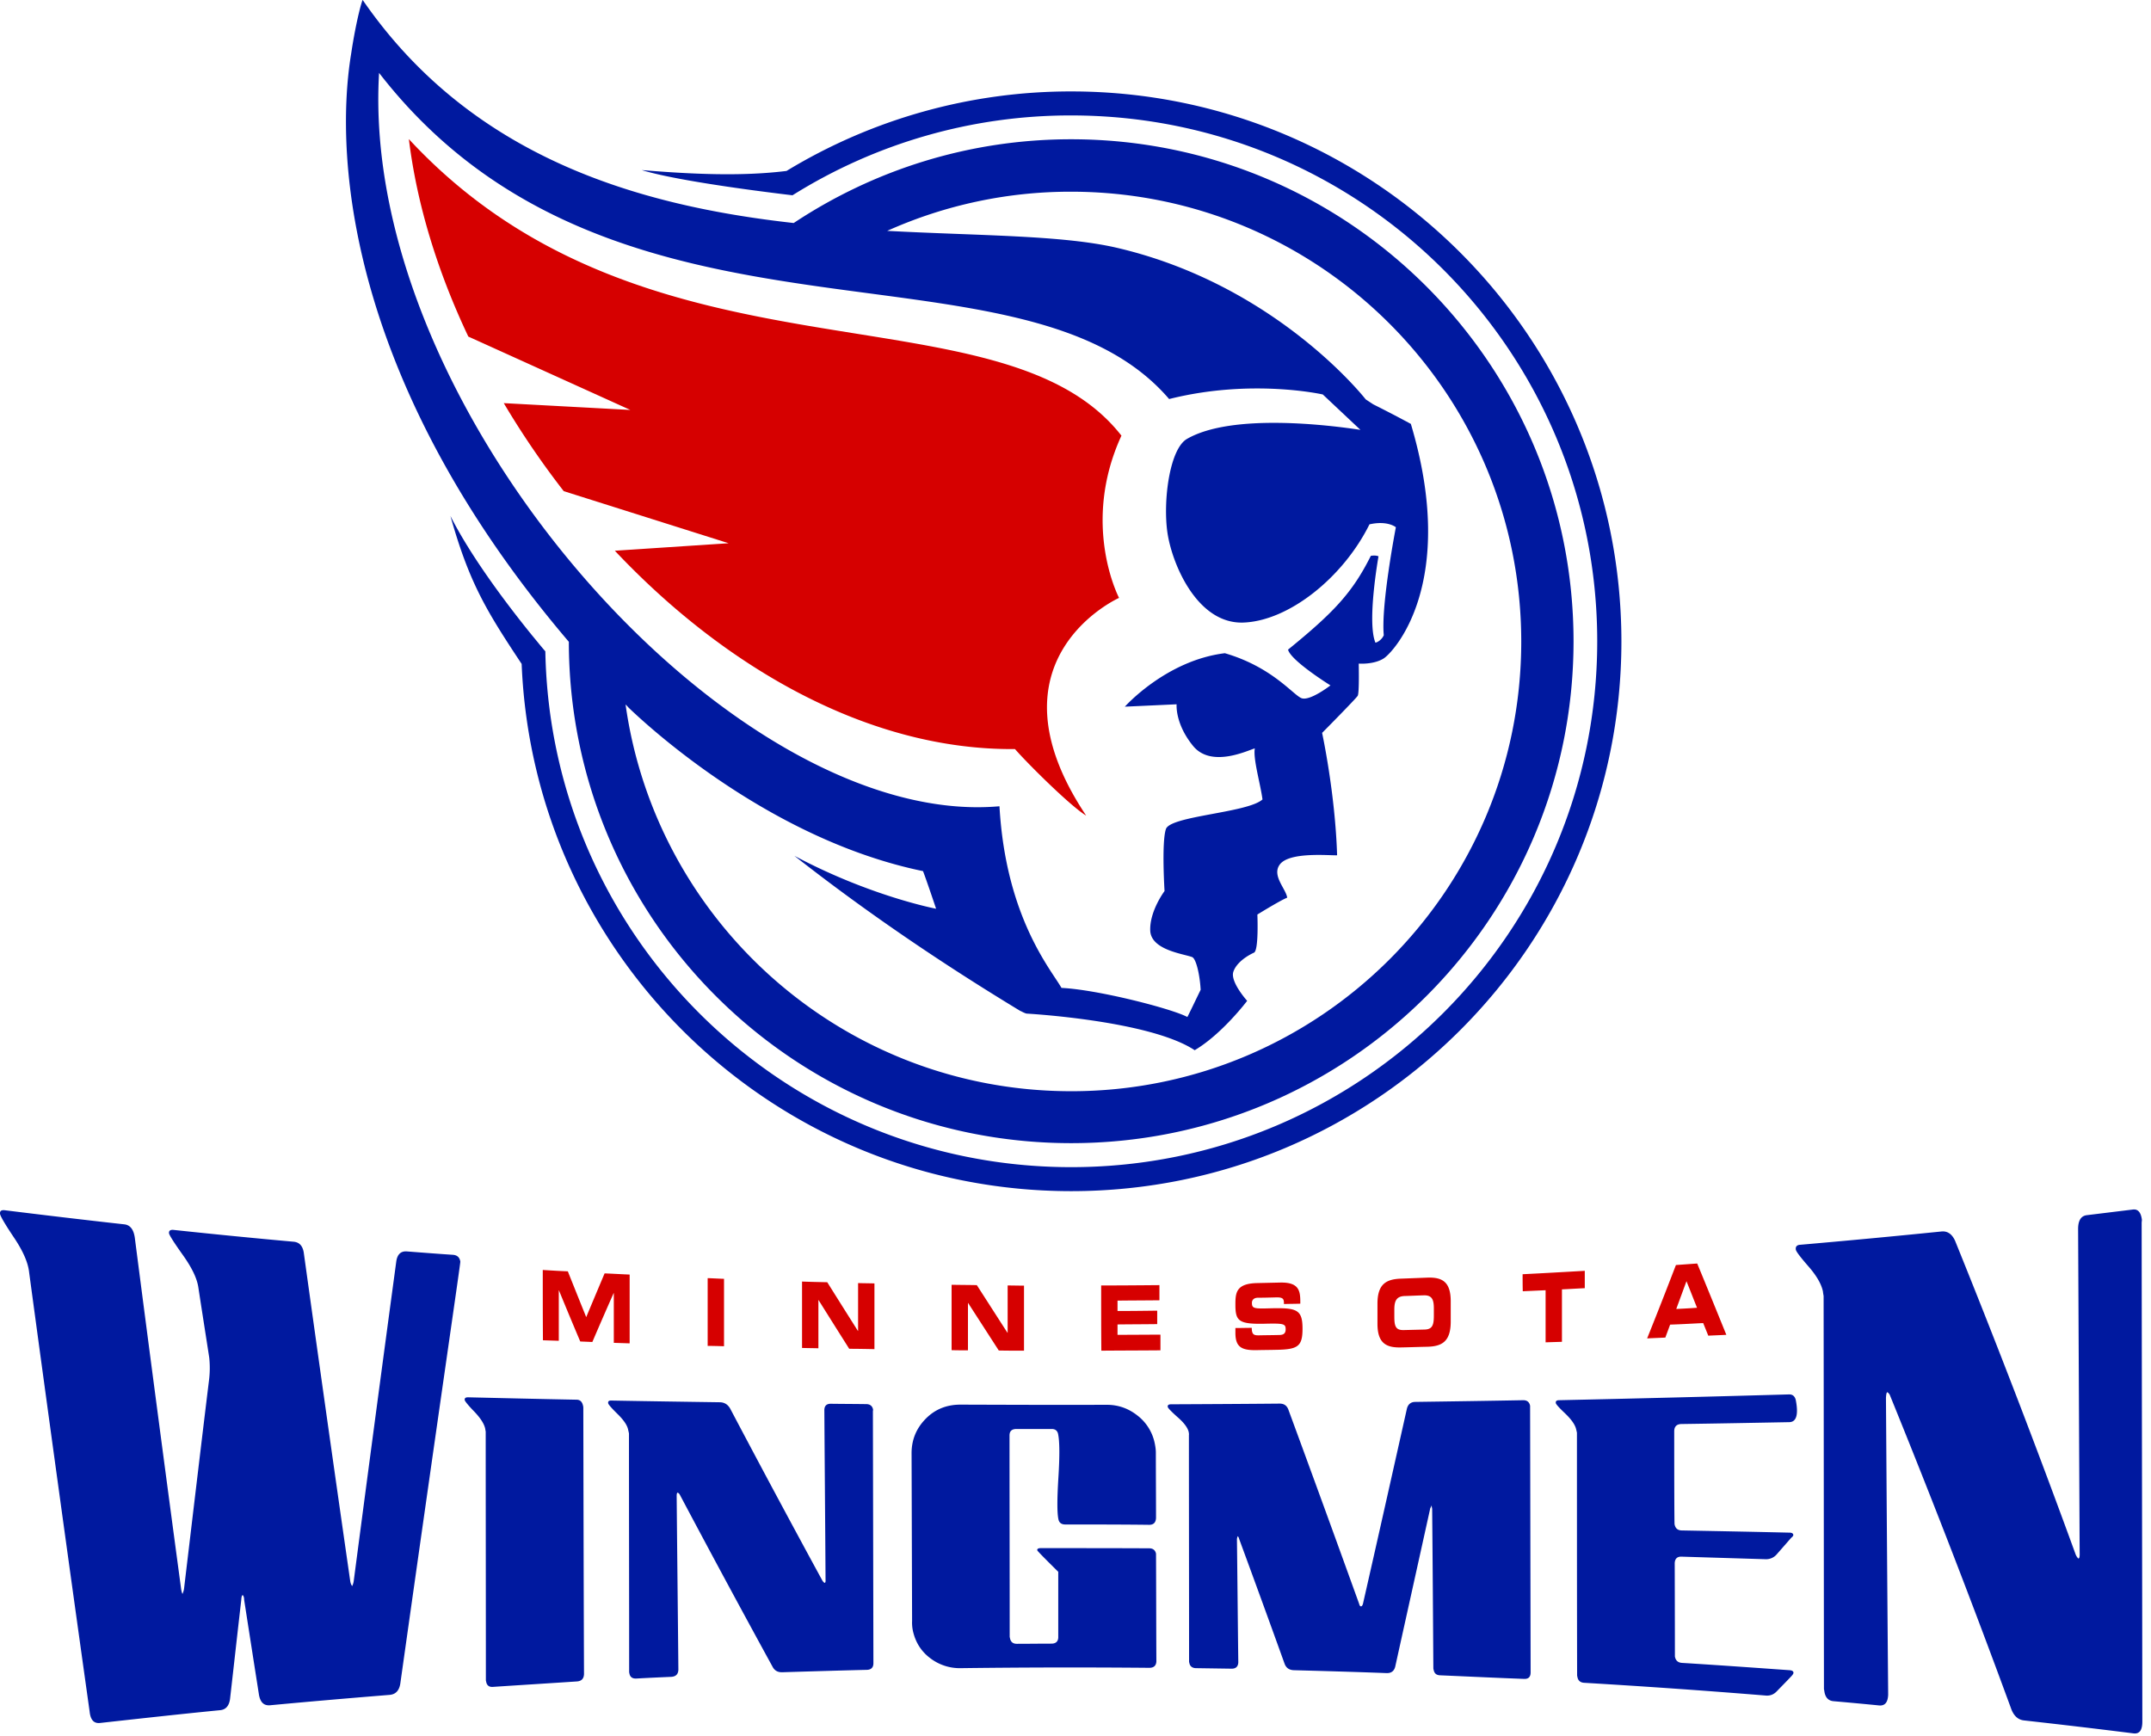 <svg width="197" height="159" viewBox="0 0 197 159" fill="none" xmlns="http://www.w3.org/2000/svg"><path d="M2.672 116.58c-.093-.92-.561-1.981-1.388-3.213-.827-1.231-1.248-1.964-1.28-2.167-.03-.265.094-.374.422-.343 3.65.452 7.317.889 10.968 1.294.53.063.842.468.951 1.216a6149.618 6149.618 0 0 0 4.244 32.186c.031.187.062.327.125.452.078-.187.124-.343.14-.468.765-6.409 1.513-12.755 2.278-19.024a9.03 9.03 0 0 0 .031-2.152c-.328-2.136-.67-4.288-.998-6.44-.125-.842-.609-1.825-1.42-2.963-.812-1.138-1.233-1.809-1.264-1.98-.031-.25.125-.359.468-.312 3.65.39 7.286.748 10.937 1.076.561.046.873.421.951 1.122a6087.291 6087.291 0 0 0 4.244 30.003c.031.171.093.312.171.421a1.53 1.53 0 0 0 .14-.437 7430.974 7430.974 0 0 1 3.901-29.3c.094-.655.421-.967.983-.92 1.404.109 2.808.218 4.212.311.39.032.609.234.671.624.016.172-1.81 12.506-5.491 38.61-.094.671-.422 1.029-.983 1.076-3.65.296-7.302.608-10.952.951-.562.047-.89-.265-1.014-.951-.453-2.885-.905-5.785-1.358-8.701 0-.172-.031-.328-.125-.437-.078 0-.124.156-.14.452-.343 2.963-.67 5.942-1.014 8.935-.063.718-.375 1.108-.936 1.154-3.666.359-7.317.765-10.983 1.17-.562.062-.874-.281-.952-1.029a7949.036 7949.036 0 0 1-5.539-40.216zm42.483 37.939c-.344.031-.562-.125-.624-.452-.016-.078-.032-.125-.032-.156 0-7.594-.015-15.188-.015-22.782a3.748 3.748 0 0 1-.047-.265c-.094-.437-.421-.952-.983-1.544-.577-.593-.858-.951-.89-1.061-.03-.187.063-.265.313-.265 3.307.078 6.615.156 9.922.219.328 0 .515.187.593.53.016.031.016.093.031.156.016 8.155.032 16.295.063 24.451-.016.421-.234.639-.64.67-2.574.172-5.133.328-7.691.499zm11.435-24.965c-.577-.562-.873-.905-.889-1.014-.031-.171.063-.265.312-.249 3.292.062 6.6.109 9.891.156.437 0 .75.202.968.577a1310.83 1310.83 0 0 0 8.424 15.718.668.668 0 0 0 .219.249c.078 0 .109-.109.093-.296-.03-5.161-.078-10.323-.109-15.469-.015-.436.187-.655.624-.639 1.077.015 2.153.015 3.214.031.343 0 .562.172.624.499 0 .031 0 .078-.016.14l.047 23.095c0 .389-.203.608-.64.608-2.558.062-5.117.14-7.69.218-.438.016-.734-.156-.921-.53a1309.882 1309.882 0 0 1-8.472-15.718.423.423 0 0 0-.203-.203c-.062 0-.093.109-.093.312.047 5.302.109 10.603.156 15.905-.016.421-.234.624-.64.655-1.076.047-2.137.094-3.214.156-.343.016-.561-.125-.624-.437a.908.908 0 0 1-.03-.156c0-7.282-.017-14.58-.017-21.862-.015-.062-.03-.156-.062-.265-.062-.437-.39-.92-.952-1.481zm40.97 10.089c-.344 0-.562-.156-.625-.484-.125-.561-.125-1.84 0-3.836.125-1.996.11-3.321-.031-3.976-.063-.296-.265-.452-.577-.452h-3.23c-.437 0-.64.202-.64.592 0 6.16.016 12.319.016 18.463.016.063.031.109.031.14.078.328.281.484.624.484 1.061 0 2.122-.016 3.168-.016.42 0 .64-.218.624-.639v-5.941c-1.264-1.248-1.904-1.903-1.92-1.965-.03-.125.079-.203.313-.203 3.307 0 6.63 0 9.938.016.343 0 .561.171.624.499v.14c.015 3.244.015 6.472.031 9.715-.016.39-.234.593-.64.593a795.4 795.4 0 0 0-17.27.031 4.443 4.443 0 0 1-2.808-.92c-.827-.624-1.342-1.45-1.576-2.48a3.668 3.668 0 0 1-.078-.935l-.047-15.422c.016-1.185.437-2.215 1.295-3.088.858-.873 1.919-1.294 3.183-1.294 4.461.015 8.939.031 13.401.015 1.045 0 1.981.328 2.808.983a4.284 4.284 0 0 1 1.576 2.51c.062.297.109.593.109.889 0 1.996.016 3.977.016 5.973-.016.421-.219.639-.624.639-2.575-.031-5.133-.031-7.692-.031zm34.322 13.816c-.328-.016-.515-.172-.577-.484a.838.838 0 0 1-.031-.156c-.032-4.88-.063-9.746-.11-14.626-.015-.063-.031-.125-.031-.172-.016-.047-.015-.094-.031-.125a.75.75 0 0 1-.109.25c-1.077 4.881-2.153 9.73-3.214 14.533-.109.405-.375.593-.796.577-2.824-.109-5.663-.187-8.487-.265-.437-.016-.718-.218-.858-.624-1.373-3.82-2.761-7.625-4.15-11.399-.031-.125-.078-.218-.14-.249-.032.093-.047.187-.063.249.047 3.774.078 7.532.125 11.306-.016.389-.234.592-.64.577l-3.213-.047c-.344 0-.562-.156-.625-.452-.015-.063-.031-.11-.031-.156 0-6.924-.015-13.832-.015-20.756.015-.062 0-.14-.016-.249-.078-.39-.421-.858-1.014-1.372-.593-.53-.889-.842-.905-.936-.031-.171.063-.249.312-.249 3.308-.016 6.631-.032 9.938-.063.406 0 .671.187.811.593a2751.95 2751.95 0 0 1 6.459 17.73c.047.171.094.249.172.249.078 0 .14-.078.187-.249 1.342-5.895 2.668-11.82 4.01-17.808.093-.437.359-.671.78-.671 3.292-.046 6.599-.093 9.891-.156.343 0 .562.172.624.515v.156l.047 24.264c0 .421-.203.623-.64.592-2.527-.093-5.086-.218-7.66-.327zm31.951-25.73c.344-.015.562.172.64.546.25 1.325.047 1.996-.624 1.996-3.292.062-6.584.125-9.876.171-.421.016-.639.234-.639.671 0 5.598.015 8.436.031 8.514.078.374.281.546.64.561 3.291.063 6.583.125 9.875.203.219 0 .328.063.359.187.016.078-.047.172-.187.281l-1.311 1.497a1.281 1.281 0 0 1-1.061.468l-7.675-.234c-.422-.016-.64.218-.625.686.016 5.598.016 8.421.016 8.452.062.374.281.561.624.592 3.292.203 6.584.437 9.876.671.218.015.327.078.359.203.015.078-.047.187-.172.327-.437.468-.889.92-1.326 1.372-.281.312-.624.453-1.03.421a736.445 736.445 0 0 0-16.631-1.169c-.343-.016-.561-.187-.624-.515-.015-.078-.031-.125-.031-.156-.016-7.407-.016-14.829-.016-22.236-.015-.063-.031-.156-.062-.265-.078-.421-.406-.905-.983-1.466-.577-.546-.874-.873-.889-.983-.031-.171.062-.265.312-.265a3139.6 3139.6 0 0 0 21.03-.53zm1.795-11.726c-.749-.858-1.124-1.357-1.155-1.528-.047-.281.094-.437.406-.453 4.306-.374 8.612-.779 12.917-1.216.562-.062.983.234 1.264.858a860.597 860.597 0 0 1 10.999 28.614c.062.187.156.359.281.483.109 0 .14-.187.125-.561l-.141-29.55c-.015-.826.25-1.279.812-1.341l4.196-.514c.453-.063.734.233.827.888.016.063 0 .156-.015.297.015 15.235.046 30.47.062 45.72 0 .795-.265 1.154-.827 1.076a726.49 726.49 0 0 0-10.016-1.185c-.562-.062-.967-.452-1.201-1.154a881.656 881.656 0 0 0-11.046-28.567.613.613 0 0 0-.265-.343c-.062 0-.109.187-.125.53.062 9.044.125 18.104.203 27.179-.031.702-.297 1.03-.827.983a371.742 371.742 0 0 0-4.197-.39c-.452-.047-.717-.327-.811-.842a2.894 2.894 0 0 0-.047-.265c-.015-12.007-.015-24.014-.031-36.006-.016-.109-.047-.249-.062-.421-.141-.67-.578-1.435-1.326-2.292z" fill="#00199F"/><path d="M49.71 116.33c.765.047 1.53.094 2.294.125.561 1.403 1.123 2.807 1.684 4.195.562-1.341 1.124-2.682 1.685-4.008.765.031 1.53.078 2.294.109v6.3l-1.451-.047v-4.553H56.2a383.846 383.846 0 0 0-1.95 4.475l-1.108-.046a416.715 416.715 0 0 1-1.95-4.679h-.015v4.616l-1.451-.047c-.016-2.136-.016-4.288-.016-6.44zm15.102.749c.5.015.999.047 1.498.062v6.175c-.5-.015-.999-.031-1.498-.031v-6.206zm8.643.312c.765.031 1.545.046 2.31.062a956.056 956.056 0 0 0 2.808 4.46h.015v-4.382c.5.016.999.016 1.498.031v6.019c-.78-.015-1.545-.031-2.31-.031-.935-1.481-1.871-2.963-2.807-4.46h-.016v4.413c-.5-.015-.998-.015-1.498-.031v-6.081zm13.698.296c.78.015 1.545.015 2.31.031.935 1.45 1.871 2.916 2.808 4.366h.015v-4.335c.5 0 .998.016 1.498.016v5.957c-.78 0-1.545 0-2.31-.016l-2.808-4.351h-.015v4.335c-.5 0-.999 0-1.498-.015v-5.988zm13.698.062c1.779 0 3.557-.015 5.336-.031v1.388c-1.28.015-2.559.015-3.838.031v.951c1.217 0 2.418-.015 3.635-.031v1.232c-1.217.016-2.418.016-3.635.031v.951c1.31 0 2.621-.015 3.931-.015v1.434c-1.809.016-3.619.016-5.413.032-.016-1.996-.016-3.992-.016-5.973zm12.294 3.899c.499 0 .998-.016 1.498-.016 0 .639.218.686.639.686.609-.015 1.217-.015 1.826-.031.312 0 .639-.047.639-.515 0-.53-.171-.561-2.09-.514-2.247.031-2.512-.296-2.512-1.762 0-1.092.078-1.918 1.966-1.965l2.09-.047c1.716-.047 1.888.686 1.888 1.747v.187c-.499.015-.999.015-1.498.031 0-.437-.031-.624-.717-.608-.546.015-1.108.031-1.654.031-.328 0-.562.156-.562.468 0 .53.187.546 1.779.499 2.324-.047 2.855.109 2.855 1.871 0 1.637-.437 1.902-2.434 1.934-.608.015-1.201.015-1.81.031-1.357.015-1.903-.296-1.903-1.591v-.436zm13.011-2.23c0-1.794.796-2.246 2.153-2.293l2.403-.093c1.342-.047 2.153.343 2.153 2.167v1.856c0 1.825-.796 2.277-2.153 2.308-.796.016-1.592.047-2.403.062-1.341.032-2.153-.374-2.153-2.167v-1.84zm1.545 1.2c0 .889.14 1.232.858 1.217l1.903-.047c.702-.016.858-.374.858-1.263v-.671c0-.764-.14-1.232-.936-1.2-.577.015-1.17.046-1.747.062-.78.031-.936.499-.936 1.263v.639zm11.748-3.898c1.887-.093 3.791-.203 5.694-.312v1.591c-.702.031-1.404.078-2.091.109v4.803l-1.497.047v-4.772l-2.091.093c-.015-.514-.015-1.044-.015-1.559zm14.041-.842c.639-.047 1.295-.094 1.95-.14.889 2.152 1.778 4.335 2.668 6.533-.546.032-1.108.047-1.654.078-.156-.389-.312-.779-.468-1.154-1.014.047-2.013.11-3.027.141-.14.39-.296.795-.437 1.185-.561.031-1.107.047-1.669.078a469.921 469.921 0 0 0 2.637-6.721zm.031 4.023a71.71 71.71 0 0 0 1.903-.109c-.327-.811-.639-1.622-.967-2.433-.312.842-.624 1.7-.936 2.542zm-51.032-65.134s-3.526-6.721.219-14.861c-11.062-14.16-43.403-3.571-65.26-27.164.733 6.003 2.636 12.163 5.444 18.088l14.837 6.721-11.591-.624a78.083 78.083 0 0 0 5.491 8.062l15.102 4.772-10.421.686c10.203 10.822 23.355 18.291 36.647 18.167 1.139 1.31 5.055 5.208 6.521 6.097-9.563-14.315 3.011-19.944 3.011-19.944z" fill="#D60000"/><path d="M98.105 12.757c-9.407 0-18.128 2.838-25.414 7.672C58.462 18.84 43.173 14.441 33.22.002c-.032-.063-.578 1.715-1.061 4.927-1.654 10.105.14 30.61 19.938 53.86.031 25.371 20.61 45.924 46.008 45.924 25.399 0 46.008-20.584 46.008-45.986-.015-25.37-20.609-45.97-46.008-45.97zM34.717 6.676c21.514 27.772 58.77 14.018 72.359 29.877 7.551-1.902 14.072-.42 14.072-.42l3.448 3.243c-2.746-.421-11.748-1.56-15.882.826-1.607.92-2.215 5.723-1.794 8.592.421 2.87 2.715 8.343 6.911 8.234 4.181-.125 9.174-4.117 11.592-8.998 1.669-.374 2.418.265 2.418.265s-1.373 7.095-1.107 9.886c-.125.328-.5.64-.765.687-.796-1.887.281-7.906.281-7.906s-.203-.125-.702-.047c-1.685 3.368-3.386 5.177-7.582 8.592.249 1.014 3.884 3.275 3.884 3.275s-1.887 1.465-2.652 1.17c-.764-.297-2.683-2.855-7.02-4.118-5.383.655-9.158 4.897-9.158 4.897l4.742-.218s-.171 1.746 1.498 3.804c1.67 2.059 5.008.421 5.663.234-.171.967.515 3.244.702 4.678-1.357 1.232-8.44 1.497-8.845 2.714-.406 1.216-.125 5.676-.125 5.676s-1.373 1.824-1.311 3.618c.063 1.793 3.074 2.136 3.838 2.432.359.14.702 1.59.78 2.994-.546 1.123-.967 2.012-1.217 2.495-1.373-.748-8.19-2.51-11.529-2.666-.92-1.638-5.102-6.44-5.679-16.639-24.416 2.168-58.645-36.224-56.82-67.177zm63.388 93.28c-20.812 0-38.004-15.406-40.813-35.428.094.094.188.187.281.296 1.982 1.903 13.12 12.117 26.96 14.97.296.749 1.2 3.447 1.2 3.447s-6.022-1.139-12.98-4.85c6.038 4.74 12.902 9.496 20.734 14.237-.015-.016-.015-.031-.03-.031.483.265.592.25.592.25s11.248.623 15.367 3.352c2.528-1.497 4.805-4.522 4.805-4.522s-1.575-1.747-1.263-2.667c.312-.92 1.435-1.544 1.887-1.746.453-.203.312-3.493.312-3.493s2.091-1.295 2.731-1.544c-.11-.81-1.42-2.012-.687-3.025.858-1.201 4.556-.827 5.258-.858-.172-5.676-1.373-11.212-1.373-11.212s3.105-3.134 3.261-3.4c.156-.264.093-2.946.093-2.946s1.358.109 2.278-.468c.92-.577 6.849-6.924 2.496-21.488a119.564 119.564 0 0 0-3.448-1.794l-.686-.452s-8.16-10.494-22.825-13.894c-5.008-1.154-12.528-1.091-21-1.543A40.983 40.983 0 0 1 98.09 17.56c22.762 0 41.234 18.447 41.234 41.214 0 22.736-18.457 41.183-41.219 41.183z" fill="#00199F"/><path d="M98.105 8.375a50.096 50.096 0 0 0-26.07 7.283c-4.118.514-8.72.296-13.26-.078 2.386.732 7.207 1.45 10.468 1.886.047 0 .094.016.125.016 1.872.25 3.214.405 3.214.405a47.938 47.938 0 0 1 25.523-7.313c26.616 0 48.177 21.566 48.177 48.169 0 26.603-21.577 48.169-48.177 48.169-26.303 0-47.677-21.067-48.16-47.25-.422-.483-.812-.981-1.218-1.465-1.856-2.292-5.413-6.861-7.473-10.931 1.732 6.16 3.308 8.701 6.522 13.55 1.092 26.853 23.199 48.294 50.33 48.294 27.832 0 50.391-22.548 50.391-50.367-.015-27.82-22.575-50.368-50.392-50.368z" fill="#00199F"/></svg>